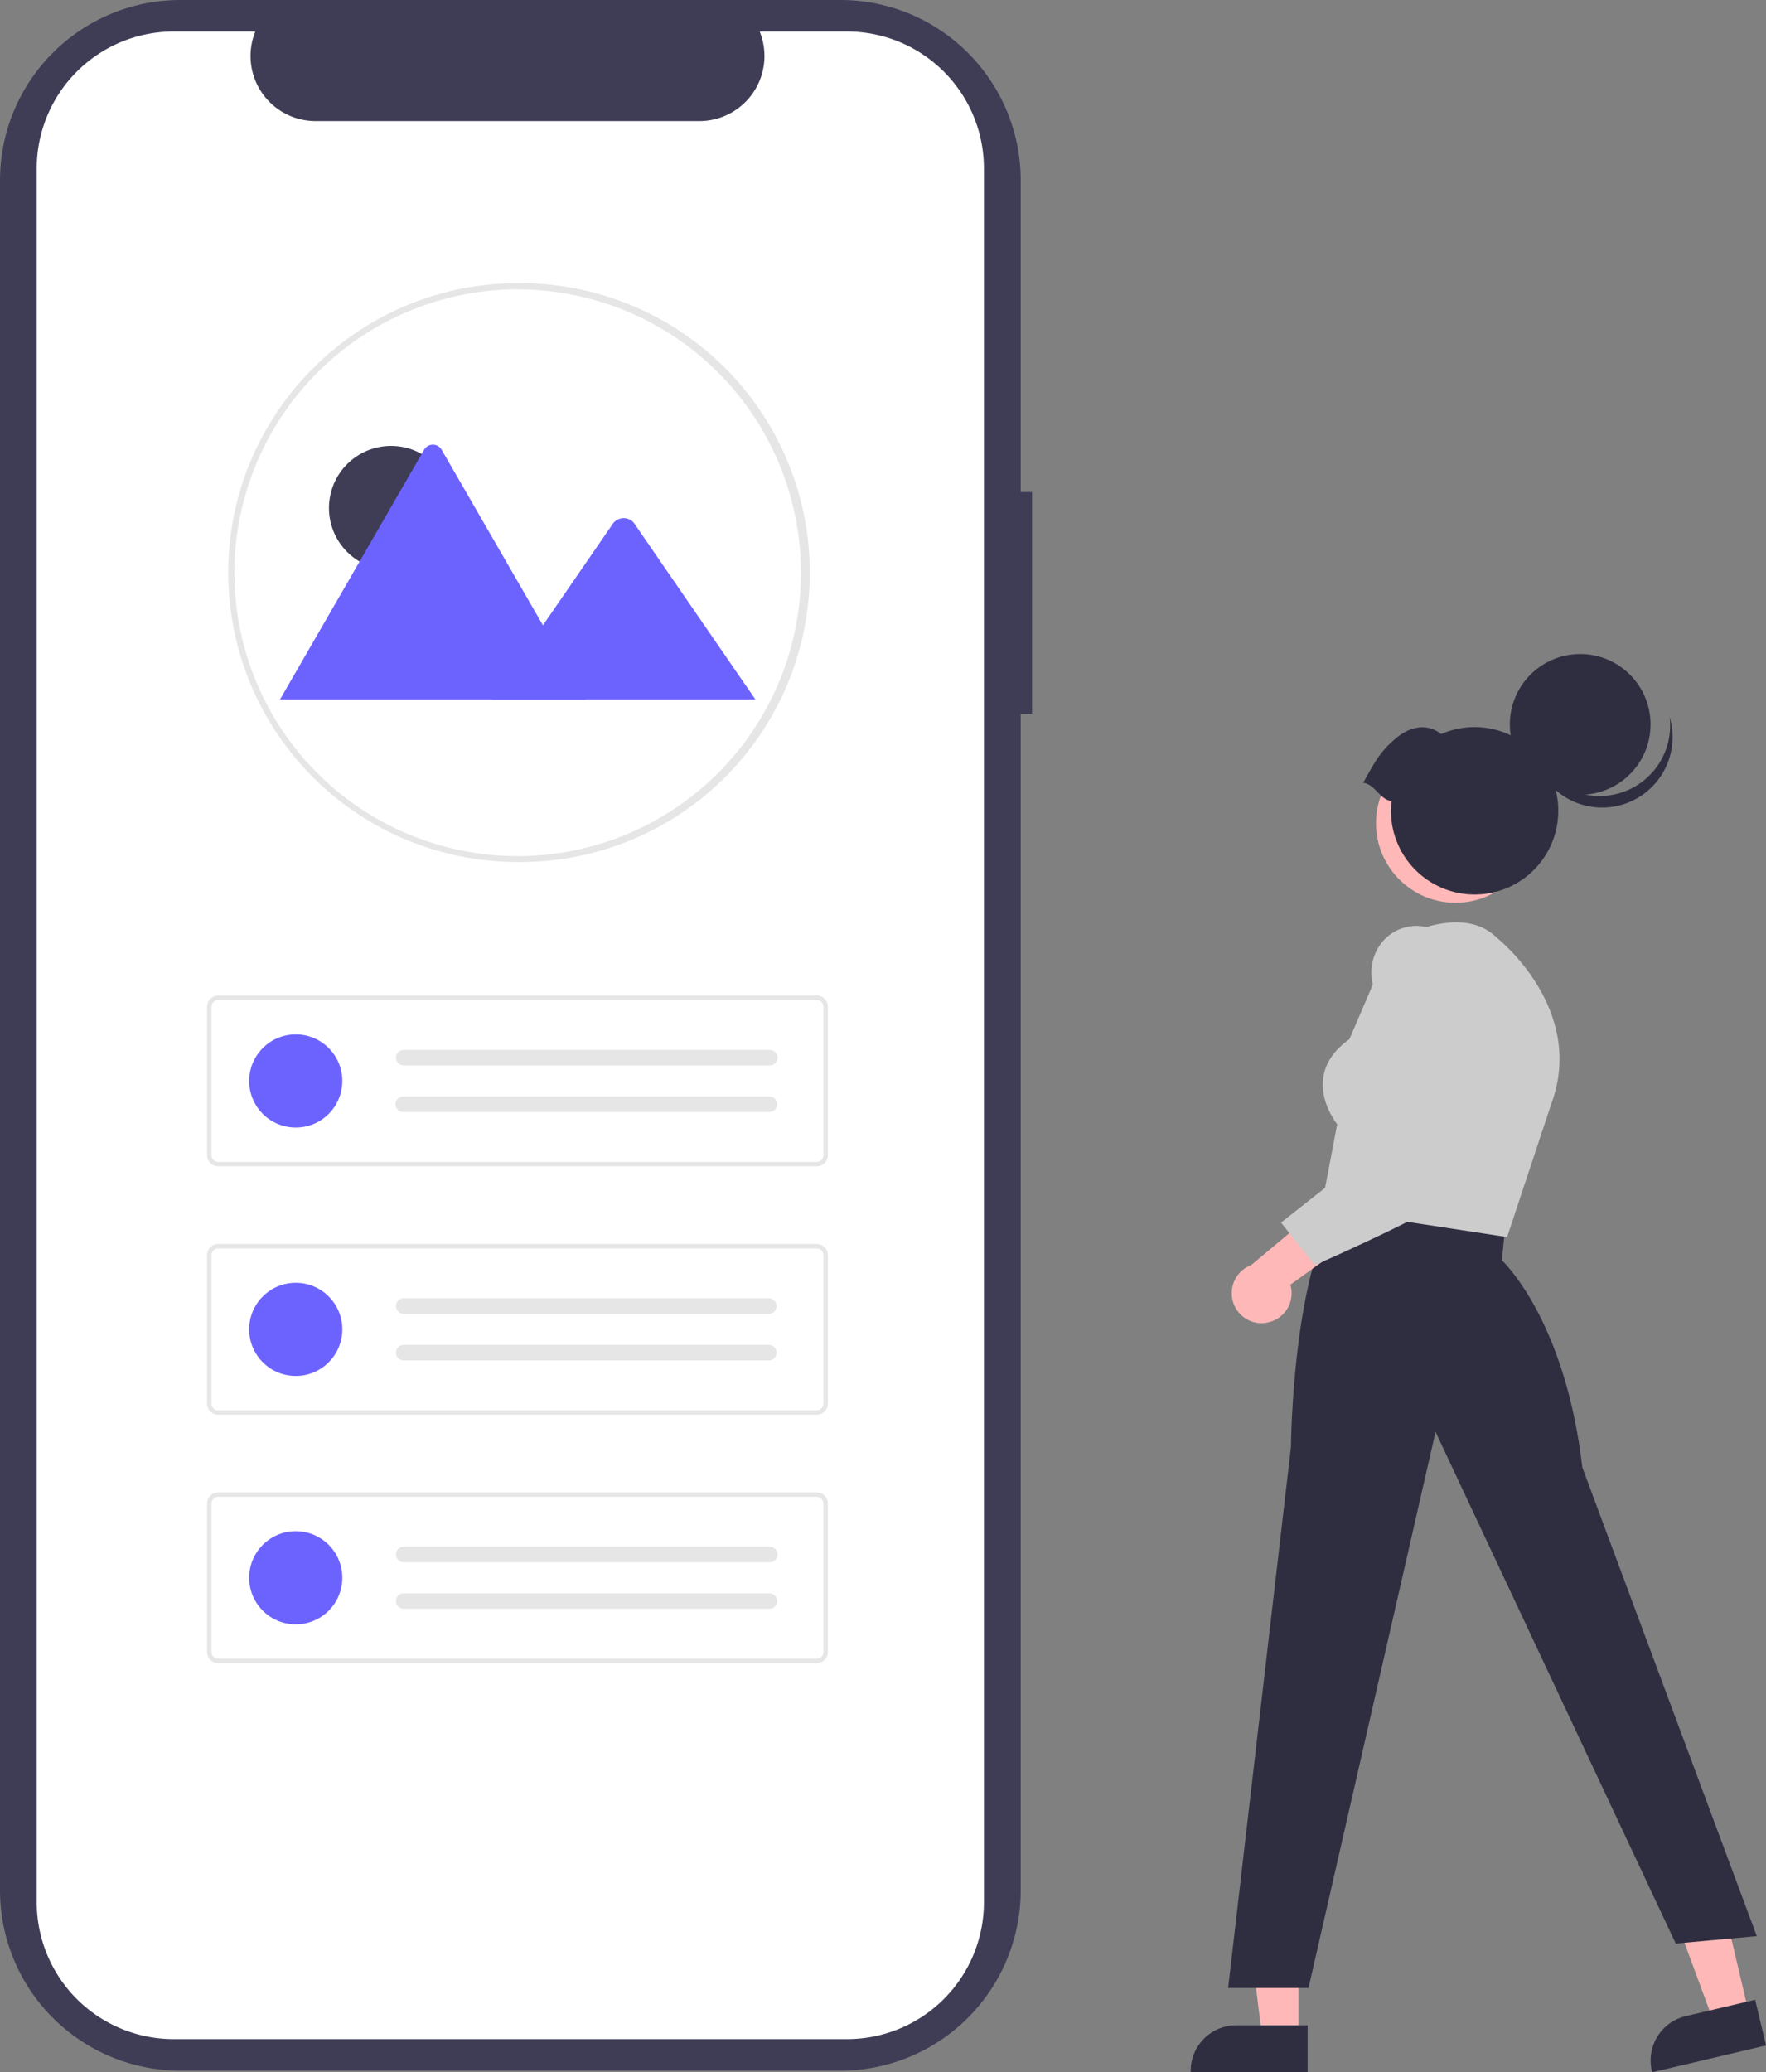 <svg xmlns="http://www.w3.org/2000/svg" viewBox="0 0 606.39 711.27"><rect x="0" y="0" width="606.39" height="711.27" fill="#808080" stroke="none"/><defs><style>.cls-1{fill:#3f3d56;}.cls-2{fill:#fff;}.cls-3{fill:#e6e6e6;}.cls-4{fill:#6c63ff;}.cls-5{fill:#feb8b8;}.cls-6{fill:#2f2e41;}.cls-7{fill:#ccc;}</style></defs><g id="Layer_2" data-name="Layer 2"><g id="Layer_1-2" data-name="Layer 1"><g id="Group_29" data-name="Group 29"><path id="Path_339-140" data-name="Path 339-140" class="cls-1" d="M354.38,168.89h-3.9v-107A61.91,61.91,0,0,0,288.57,0H61.92A61.91,61.91,0,0,0,0,61.91H0V648.8a61.91,61.91,0,0,0,61.91,61.91H288.56a61.91,61.91,0,0,0,61.92-61.91V245h3.9Z"/><path id="Path_340-141" data-name="Path 340-141" class="cls-2" d="M337.85,57.77V652.94a47,47,0,0,1-46.94,46.95H59.61a47,47,0,0,1-47-46.95V57.77a47,47,0,0,1,47-46.95H87.67a22.34,22.34,0,0,0,20.65,30.74H240.19a22.34,22.34,0,0,0,20.66-30.74h30a47,47,0,0,1,47,46.94Z"/><g id="Group_26" data-name="Group 26"><path id="Path_45-142" data-name="Path 45-142" class="cls-3" d="M177.73,295.87a99.3,99.3,0,0,1-99.34-99.25v-.09c0-.21,0-.43,0-.63.3-54.4,44.86-98.7,99.33-98.7a99.34,99.34,0,1,1,0,198.67Zm0-196.58A97.45,97.45,0,0,0,80.49,196c0,.23,0,.4,0,.57a97.26,97.26,0,1,0,97.27-97.24h0Z"/><g id="Group_27" data-name="Group 27"><circle id="Ellipse_7" data-name="Ellipse 7" class="cls-1" cx="134.28" cy="174.37" r="21.32"/><path id="Path_63-143" data-name="Path 63-143" class="cls-4" d="M201.14,240.07H96.54a2.56,2.56,0,0,1-.39,0l49.47-85.69a3.47,3.47,0,0,1,4.72-1.31,3.43,3.43,0,0,1,1.31,1.31l33.2,57.5,1.59,2.75Z"/><path id="Path_65-144" data-name="Path 65-144" class="cls-4" d="M259.38,240.07H168.91l17.53-25.46,1.26-1.84,22.85-33.18a4.61,4.61,0,0,1,6.49-.74,2.91,2.91,0,0,1,.37.33,3.29,3.29,0,0,1,.33.41Z"/></g></g><path id="Path_39-145" data-name="Path 39-145" class="cls-3" d="M280.45,400.32H74.91a3.81,3.81,0,0,1-3.8-3.81v-51a3.81,3.81,0,0,1,3.8-3.81H280.45a3.81,3.81,0,0,1,3.8,3.81v51a3.81,3.81,0,0,1-3.8,3.81ZM74.91,343.24a2.29,2.29,0,0,0-2.28,2.29v51a2.28,2.28,0,0,0,2.28,2.28H280.45a2.28,2.28,0,0,0,2.28-2.28v-51a2.29,2.29,0,0,0-2.28-2.29Z"/><circle id="Ellipse_5" data-name="Ellipse 5" class="cls-4" cx="101.55" cy="371.02" r="15.99"/><path id="Path_40-146" data-name="Path 40-146" class="cls-3" d="M138.47,360.36a2.67,2.67,0,0,0,0,5.33H264.08a2.67,2.67,0,1,0,.2-5.33H138.47Z"/><path id="Path_41-147" data-name="Path 41-147" class="cls-3" d="M138.47,376.35a2.66,2.66,0,1,0,0,5.32H264.08a2.66,2.66,0,1,0,.2-5.32H138.47Z"/><path id="Path_42-148" data-name="Path 42-148" class="cls-3" d="M280.45,485.58H74.91a3.81,3.81,0,0,1-3.8-3.81v-51a3.81,3.81,0,0,1,3.8-3.81H280.45a3.81,3.81,0,0,1,3.8,3.81v51A3.81,3.81,0,0,1,280.45,485.58ZM74.91,428.5a2.29,2.29,0,0,0-2.28,2.29v51a2.28,2.28,0,0,0,2.28,2.28H280.45a2.28,2.28,0,0,0,2.28-2.28v-51a2.29,2.29,0,0,0-2.28-2.29Z"/><circle id="Ellipse_6" data-name="Ellipse 6" class="cls-4" cx="101.55" cy="456.28" r="15.99"/><path id="Path_43-149" data-name="Path 43-149" class="cls-3" d="M138.47,445.62a2.67,2.67,0,0,0,0,5.33H264.08a2.67,2.67,0,0,0,.09-5.33Z"/><path id="Path_44-150" data-name="Path 44-150" class="cls-3" d="M138.47,461.61a2.67,2.67,0,0,0,0,5.33H264.08a2.67,2.67,0,0,0,.09-5.33Z"/><path id="Path_39-2-151" data-name="Path 39-2-151" class="cls-3" d="M280.45,570.83H74.91a3.8,3.8,0,0,1-3.8-3.8v-51a3.8,3.8,0,0,1,3.8-3.81H280.45a3.8,3.8,0,0,1,3.8,3.81v51a3.81,3.81,0,0,1-3.8,3.81ZM74.91,513.76a2.28,2.28,0,0,0-2.28,2.29v51a2.28,2.28,0,0,0,2.28,2.28H280.45a2.28,2.28,0,0,0,2.28-2.28v-51a2.28,2.28,0,0,0-2.28-2.29Z"/><circle id="Ellipse_5-2" data-name="Ellipse 5-2" class="cls-4" cx="101.55" cy="541.54" r="15.99"/><path id="Path_40-2-152" data-name="Path 40-2-152" class="cls-3" d="M138.47,530.88a2.67,2.67,0,0,0,0,5.33H264.08a2.67,2.67,0,1,0,.2-5.33H138.47Z"/><path id="Path_41-2-153" data-name="Path 41-2-153" class="cls-3" d="M138.47,546.86a2.67,2.67,0,0,0,0,5.33H264.08a2.66,2.66,0,1,0,.2-5.32H138.47Z"/><g id="Group_28" data-name="Group 28"><path id="Path_409-154" data-name="Path 409-154" class="cls-5" d="M445.83,699.2H433.37l-5.92-48h18.38Z"/><path id="Path_410-155" data-name="Path 410-155" class="cls-6" d="M449,711.27H408.85v-.5a15.63,15.63,0,0,1,15.63-15.63H449Z"/><path id="Path_411-156" data-name="Path 411-156" class="cls-5" d="M600.53,691.05,588.4,693.9l-16.77-45.4,17.89-4.21Z"/><path id="Path_412-157" data-name="Path 412-157" class="cls-6" d="M606.39,702.07l-39.09,9.2-.11-.49A15.63,15.63,0,0,1,578.81,692h0l23.87-5.62Z"/><path id="Path_413-158" data-name="Path 413-158" class="cls-6" d="M443.28,496.61c0-2.5.77-61.58,17-83.92l.24-.33,56.43,7.79-1.26,12.4c2.48,2.41,22,22.82,27.64,71.13l59.9,160.86-27.84,2.54L492.92,491.47,449.3,682.35H421.7Z"/><path id="Path_414-159" data-name="Path 414-159" class="cls-7" d="M453.63,414.87l5.52-29c-1.08-1.39-5.87-8.06-4.8-15.89.69-5.1,3.74-9.58,9-13.31l14.3-33.36.2-.11c1-.57,23.73-13.73,36.14-1.31.31.24,30.86,24.5,18.6,57.22L517.49,424.6Z"/><path id="Path_415-160" data-name="Path 415-160" class="cls-5" d="M434.44,454.05a10.23,10.23,0,0,0,9-11.33,10.68,10.68,0,0,0-.36-1.77l29.52-21.28L454.94,413l-25.33,21.23a10.3,10.3,0,0,0,4.83,19.87Z"/><path id="Path_416-161" data-name="Path 416-161" class="cls-7" d="M439.86,419.64l45.08-35.52-13.4-45.78a16.5,16.5,0,0,1,1.66-13,15.24,15.24,0,0,1,10-7.2c7.72-1.64,14.72,2.69,20.82,12.84l0,.09c1,2.47,24.5,60.52,6.57,72.94-17.55,12.14-58.22,29.82-58.63,30l-.48.2Z"/><circle id="Ellipse_66" data-name="Ellipse 66" class="cls-5" cx="499.78" cy="282.55" r="27.31"/><circle id="Ellipse_67" data-name="Ellipse 67" class="cls-6" cx="542.59" cy="248.64" r="24.16"/><path id="Path_417-162" data-name="Path 417-162" class="cls-6" d="M563.42,268.64A24.17,24.17,0,0,1,526.12,256a24.16,24.16,0,0,0,48-6,24.69,24.69,0,0,0-.82-3.89A24.14,24.14,0,0,1,563.42,268.64Z"/><path id="Path_418-163" data-name="Path 418-163" class="cls-6" d="M468.08,268.67c4.22-7.55,5.84-10.7,11.27-15.3,4.81-4.06,10.73-5.25,15.5-1.41a28.73,28.73,0,1,1-17.05,23C473.66,274.38,472.23,269.25,468.08,268.67Z"/></g></g></g></g></svg>